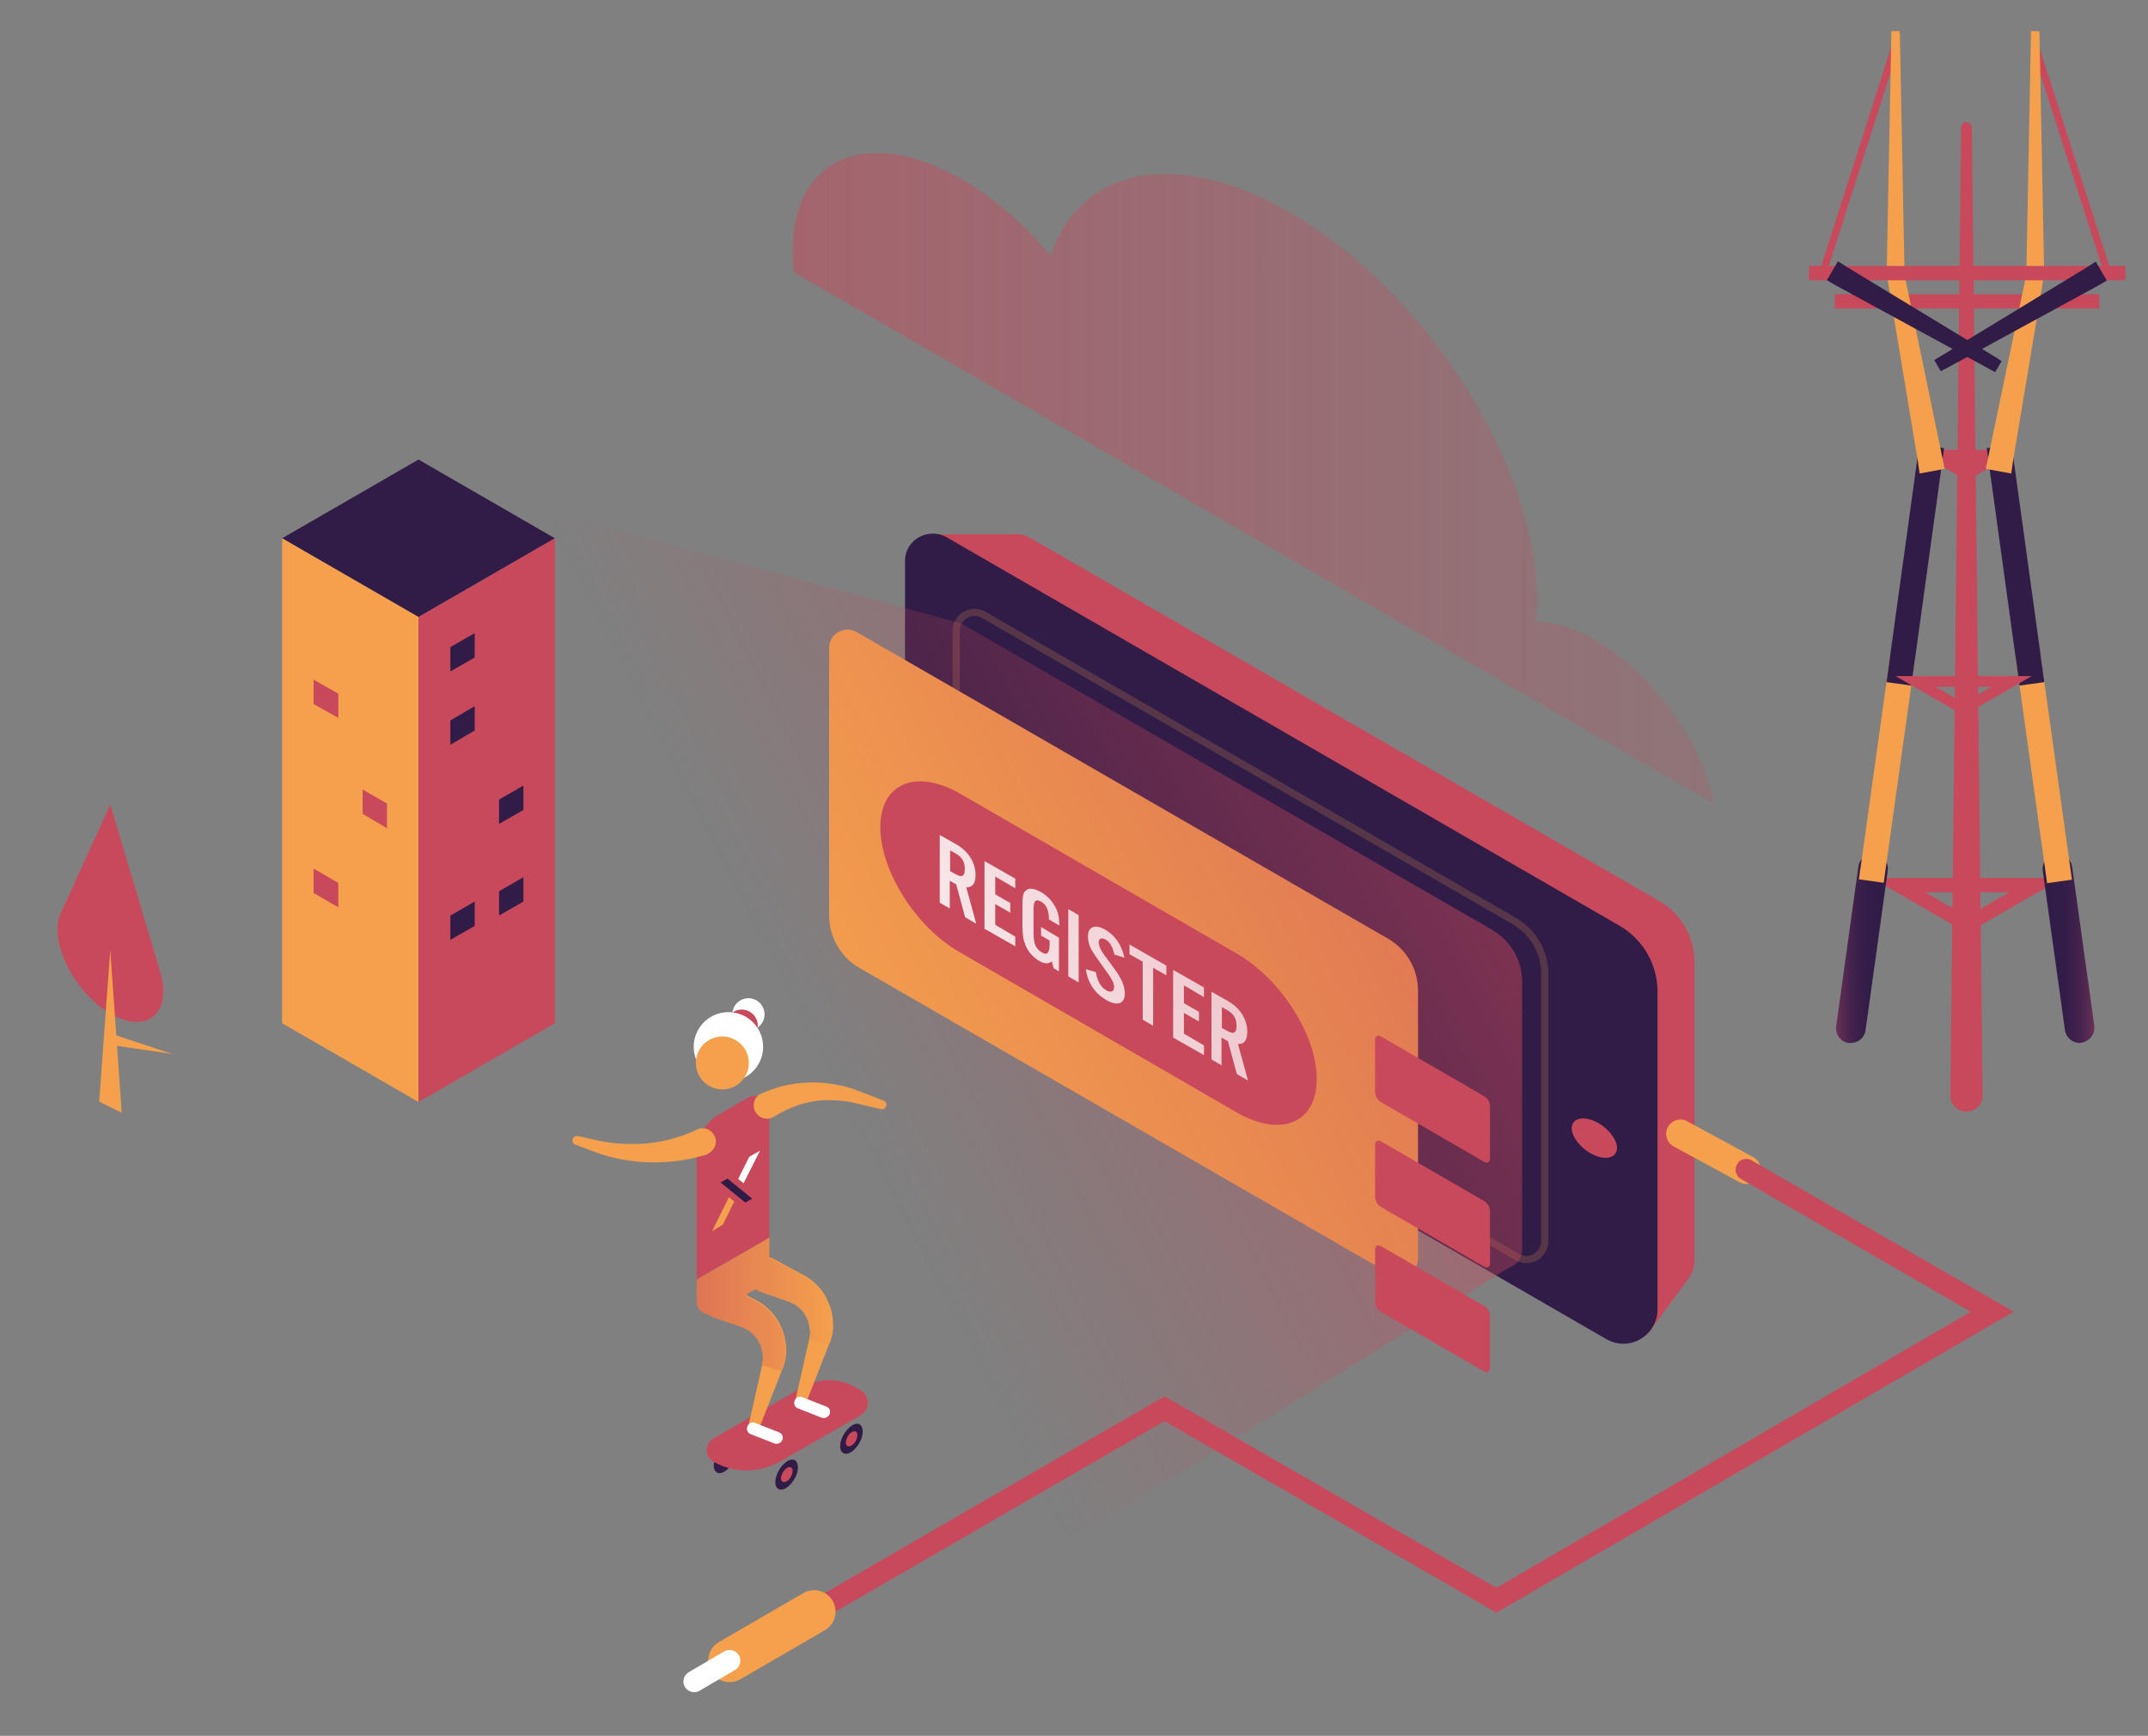 <?xml version="1.0" encoding="utf-8"?>
<!-- Generator: Adobe Illustrator 21.0.2, SVG Export Plug-In . SVG Version: 6.00 Build 0)  -->
<!DOCTYPE svg PUBLIC "-//W3C//DTD SVG 1.1//EN" "http://www.w3.org/Graphics/SVG/1.1/DTD/svg11.dtd">
<svg version="1.1" id="art" xmlns:x="http://ns.adobe.com/Extensibility/1.0/" xmlns:i="http://ns.adobe.com/AdobeIllustrator/10.0/" xmlns:graph="http://ns.adobe.com/Graphs/1.0/"
	 xmlns="http://www.w3.org/2000/svg" xmlns:xlink="http://www.w3.org/1999/xlink" x="0px" y="0px" width="600px" height="485px"
	 viewBox="0 0 600 485" style="enable-background:new 0 0 600 485;" xml:space="preserve">
<rect x="0" y="0" width="600" height="485" fill="#808080" stroke="none"/>
<style type="text/css">
	.st0{fill:url(#SVGID_1_);}
	.st1{fill:#301C47;}
	.st2{fill:#C8495B;}
	.st3{fill:#F4A04D;}
	.st4{fill:#FFFFFF;}
	.st5{fill:#2F1C46;}
	.st6{fill:url(#SVGID_2_);}
	.st7{opacity:0.2;fill:none;stroke:#F4A04D;stroke-width:2;stroke-miterlimit:10;}
	.st8{fill:none;stroke:#F4A04D;stroke-width:8;stroke-linecap:round;stroke-miterlimit:10;}
	.st9{fill:none;stroke:#C8495B;stroke-width:6;stroke-linecap:round;stroke-miterlimit:10;}
	.st10{fill:none;stroke:#F4A04D;stroke-width:12;stroke-linecap:round;stroke-miterlimit:10;}
	.st11{fill:none;stroke:#FFFFFF;stroke-width:6;stroke-linecap:round;stroke-miterlimit:10;}
	.st12{fill:url(#SVGID_3_);}
	.st13{fill:none;stroke:#C8495B;stroke-width:4;stroke-linecap:round;stroke-linejoin:round;stroke-miterlimit:10;}
	.st14{fill:none;stroke:#C8495B;stroke-width:4;stroke-linecap:square;stroke-linejoin:round;stroke-miterlimit:10;}
	.st15{fill:none;stroke:#C8495B;stroke-width:2;stroke-linecap:round;stroke-linejoin:round;stroke-miterlimit:10;}
	.st16{fill:url(#SVGID_4_);}
	.st17{fill:none;stroke:#F4A04D;stroke-width:7;stroke-linecap:square;stroke-miterlimit:10;}
	.st18{fill:none;stroke:#301C47;stroke-width:7;stroke-linecap:square;stroke-miterlimit:10;}
	.st19{fill:url(#SVGID_5_);}
	.st20{fill:none;stroke:#C8495B;stroke-width:6;stroke-linecap:round;stroke-linejoin:round;stroke-miterlimit:10;}
</style>
<g>
	
		<linearGradient id="SVGID_1_" gradientUnits="userSpaceOnUse" x1="3495.572" y1="-1402.732" x2="3753.044" y2="-1402.732" gradientTransform="matrix(-1 -1.155 0 -1 3974.443 2912.771)">
		<stop  offset="0" style="stop-color:#C8495B;stop-opacity:0.2"/>
		<stop  offset="1" style="stop-color:#C8495B;stop-opacity:0.5"/>
	</linearGradient>
	<path class="st0" d="M221.8,76.1c-0.3-2-0.4-4-0.4-6c0-26.2,21.2-35.1,47.4-19.9c9,5.2,17.5,12.6,24.7,21.3
		c8.1-24.6,34.9-30.5,66.7-12.2c38.2,21.9,69.2,70.8,69.2,109c0,1.9-0.1,3.6-0.3,5.3c4.9,0.1,10.6,1.8,16.5,5.2
		c16.3,9.4,29.8,28.6,33.2,45.8L221.8,76.1z"/>
	<g>
		<g>
			<g>
				<path class="st1" d="M199.8,407.4c0.9-2.3,2.8-4.2,4.3-4.2s2,1.9,1.2,4.2c-0.9,2.3-2.8,4.2-4.3,4.2S198.9,409.8,199.8,407.4z"/>
			</g>
			<path class="st2" d="M238.8,387.5l1.5,0.9c2.8,1.6,2.8,5.5,0,7.1L218,408.3c-5.8,3.3-12.9,3.4-18.7,0.1l0,0c-2.5-1.4-2.5-5,0-6.5
				l25-14.4C228.8,385,234.3,385,238.8,387.5z"/>
			<g>
				<path class="st1" d="M235.1,402c0.9-2.3,2.8-4.2,4.3-4.2s2,1.9,1.2,4.2c-0.9,2.3-2.8,4.2-4.3,4.2S234.2,404.3,235.1,402z"/>
				<path class="st2" d="M236.5,402c0.4-1.2,1.4-2.1,2.2-2.1c0.8,0,1,1,0.6,2.1c-0.4,1.2-1.4,2.1-2.2,2.1
					C236.3,404.1,236,403.2,236.5,402z"/>
			</g>
			<g>
				<path class="st1" d="M217,412c0.9-2.3,2.8-4.2,4.3-4.2c1.5,0,2,1.9,1.2,4.2c-0.9,2.3-2.8,4.2-4.3,4.2
					C216.6,416.2,216.1,414.3,217,412z"/>
				<path class="st2" d="M218.4,412c0.4-1.2,1.4-2.1,2.2-2.1s1,1,0.6,2.1c-0.4,1.2-1.4,2.1-2.2,2.1
					C218.2,414.1,217.9,413.1,218.4,412z"/>
			</g>
		</g>
		<g>
			<path class="st3" d="M211.9,360.7l5.1,1.8l2.6,0.9l0.6,0.2l0.5,0.2c0.1,0.1,0.3,0.1,0.4,0.2l0.4,0.2c1.1,0.5,2.1,1.4,2.9,2.4
				c0.4,0.5,0.7,1.1,1,1.7c0.3,0.6,0.5,1.2,0.6,1.9l0.1,0.5l0.1,0.5c0.1,0.3,0,0.7,0.1,1c0,0.3,0,0.7-0.1,1l-0.1,0.5
				c0,0.2,0,0.3-0.1,0.6l-1.2,5.3l-2.4,10.6c-0.2,0.9,0.3,1.7,1.2,1.9c0.8,0.2,1.6-0.3,1.9-1l4-10.2l2-5.1c0.1-0.2,0.2-0.5,0.3-0.7
				l0.3-0.8c0.1-0.5,0.3-1.1,0.4-1.6c0.1-0.6,0.2-1.1,0.2-1.7l0-0.9c0-0.3,0-0.6,0-0.9c-0.1-1.1-0.3-2.3-0.6-3.4
				c-0.3-1.1-0.8-2.2-1.3-3.2c-1.1-2.1-2.7-3.9-4.7-5.3l-0.7-0.5c-0.3-0.2-0.5-0.3-0.8-0.5l-0.8-0.4l-0.6-0.3l-2.4-1.3l-4.8-2.6
				c-2.4-1.3-5.3-0.4-6.5,2c-1.3,2.4-0.4,5.3,2,6.5C211.5,360.5,211.7,360.6,211.9,360.7z"/>
			<path class="st3" d="M198.8,367.8l5.1,1.8l2.6,0.9l0.6,0.2l0.5,0.2c0.1,0.1,0.3,0.1,0.4,0.2l0.4,0.2c1.1,0.5,2.1,1.4,2.9,2.4
				c0.4,0.5,0.7,1.1,1,1.7c0.3,0.6,0.5,1.2,0.6,1.9l0.1,0.5l0.1,0.5c0.1,0.3,0,0.7,0.1,1c0,0.3,0,0.7-0.1,1l-0.1,0.5
				c0,0.2,0,0.3-0.1,0.6l-1.2,5.3l-2.4,10.6c-0.2,0.9,0.3,1.7,1.2,1.9c0.8,0.2,1.6-0.3,1.9-1l4-10.2l2-5.1c0.1-0.2,0.2-0.5,0.3-0.7
				l0.3-0.8c0.1-0.5,0.3-1.1,0.4-1.6c0.1-0.6,0.2-1.1,0.2-1.7l0-0.9c0-0.3,0-0.6,0-0.9c-0.1-1.1-0.3-2.3-0.6-3.4
				c-0.3-1.1-0.8-2.2-1.3-3.2c-1.1-2.1-2.7-3.9-4.7-5.3l-0.7-0.5c-0.3-0.2-0.5-0.3-0.8-0.5l-0.8-0.4l-0.6-0.3l-2.4-1.3l-4.8-2.6
				c-2.4-1.3-5.3-0.4-6.5,2c-1.3,2.4-0.4,5.3,2,6.5C198.3,367.6,198.6,367.7,198.8,367.8z"/>
			<g>
				<path class="st4" d="M230.1,396.2c-0.2,0-0.4,0-0.6-0.1l-6.6-2.6c-0.9-0.3-1.3-1.3-0.9-2.2c0.3-0.9,1.3-1.3,2.2-0.9l6.6,2.6
					c0.9,0.3,1.3,1.3,0.9,2.2C231.4,395.8,230.8,396.2,230.1,396.2z"/>
			</g>
			<g>
				<path class="st4" d="M216.9,403.4c-0.2,0-0.4,0-0.6-0.1l-6.6-2.6c-0.9-0.3-1.3-1.3-0.9-2.2c0.3-0.9,1.3-1.3,2.2-0.9l6.6,2.6
					c0.9,0.3,1.3,1.3,0.9,2.2C218.2,403,217.6,403.4,216.9,403.4z"/>
			</g>
			<path class="st2" d="M214.9,345.8l-20.3,11.7v-35.4c0-4.4,2.4-8.5,6.2-10.7l8.1-4.7c2.7-1.5,6,0.4,6,3.4V345.8z"/>
			<path class="st3" d="M197.4,322.6c-3.1,0.9-6.2,1.6-9.4,1.9c-3.2,0.3-6.3,0.4-9.5,0.1c-3.1-0.3-6.2-0.8-9.2-1.7
				c-1.5-0.4-3-1-4.4-1.5l-4.2-1.6c-0.6-0.2-1-1-0.7-1.6c0.2-0.6,0.8-0.9,1.4-0.8l4.4,1c1.5,0.3,2.8,0.6,4.3,0.8
				c2.8,0.4,5.7,0.5,8.5,0.4c2.8-0.1,5.6-0.5,8.3-1.2c2.7-0.7,5.3-1.6,7.8-2.8c1.8-0.9,4-0.1,4.9,1.8c0.9,1.8,0.1,4-1.8,4.9
				C197.7,322.5,197.6,322.6,197.4,322.6L197.4,322.6z"/>
			<path class="st3" d="M212.7,305.5c2.8-1.2,5.8-2.2,8.7-2.6c3-0.5,6-0.6,9-0.3c3,0.3,5.9,0.9,8.6,1.9l7.8,3c0.6,0.2,1,1,0.7,1.6
				c-0.2,0.6-0.8,0.9-1.4,0.8l0,0L238,308c-2.6-0.5-5.2-0.7-7.7-0.6c-2.6,0.1-5.1,0.6-7.4,1.4c-2.4,0.8-4.6,1.9-6.7,3.2
				c-1.7,1.1-4,0.6-5.1-1.2c-1.1-1.7-0.6-4,1.2-5.1C212.4,305.7,212.5,305.6,212.7,305.5z"/>
			
				<ellipse transform="matrix(0.969 -0.245 0.245 0.969 -63.182 60.071)" class="st4" cx="209.3" cy="283.4" rx="4.5" ry="4.5"/>
			
				<ellipse transform="matrix(0.969 -0.245 0.245 0.969 -64.007 59.679)" class="st2" cx="207.4" cy="286.6" rx="4.5" ry="4.5"/>
			
				<ellipse transform="matrix(0.969 -0.245 0.245 0.969 -65.58 58.957)" class="st4" cx="203.7" cy="292.5" rx="9.7" ry="9.7"/>
			<ellipse transform="matrix(0.969 -0.245 0.245 0.969 -66.732 58.687)" class="st3" cx="202" cy="297" rx="7.4" ry="7.4"/>
			<g>
				<path class="st5" d="M210.1,334.9l-1.9,1.1l-6.9-5.6l1.9-1.1L210.1,334.9z"/>
				<polygon class="st4" points="209.3,323.2 212.3,321.5 207.7,330.6 206.2,329.4 				"/>
				<polygon class="st3" points="203.6,334.5 205.1,335.7 201.9,342.2 201.9,342.2 198.9,344 				"/>
			</g>
			<polygon class="st2" points="200.3,312 204.3,316.4 208.7,307.1 			"/>
			<linearGradient id="SVGID_2_" gradientUnits="userSpaceOnUse" x1="194.65" y1="364.447" x2="232.577" y2="364.447">
				<stop  offset="0" style="stop-color:#DE7554"/>
				<stop  offset="1" style="stop-color:#F4A04D"/>
			</linearGradient>
			<path class="st6" d="M232.5,369.4c-0.1-1.1-0.3-2.3-0.6-3.4c-0.3-1.1-0.8-2.2-1.3-3.2c-1.1-2.1-2.7-3.9-4.7-5.3l-0.7-0.5
				c-0.3-0.2-0.5-0.3-0.8-0.5l-0.8-0.4l-0.6-0.3l-2.4-1.3l-4.8-2.6c-0.3-0.2-0.6-0.3-0.9-0.4v-5.7l-20.3,11.7v6.3
				c0,1.5,0.9,2.6,2.1,3.1l0,0l1.9,0.8l0,0c0,0,0.1,0,0.1,0.1l5.1,1.8l2.6,0.9l0.6,0.2l0.5,0.2c0.1,0.1,0.3,0.1,0.4,0.2l0.4,0.2
				c1.1,0.5,2.1,1.4,2.9,2.4c0.4,0.5,0.7,1.1,1,1.7c0.3,0.6,0.5,1.2,0.6,1.9l0.1,0.5l0.1,0.5c0.1,0.3,0,0.7,0.1,1c0,0.3,0,0.7-0.1,1
				l-0.1,0.5c0,0.2,0,0.3-0.1,0.6l5.4,1.7c0.1-0.2,0.2-0.5,0.3-0.7l0.3-0.8c0.1-0.5,0.3-1.1,0.4-1.6c0.1-0.6,0.2-1.1,0.2-1.7l0-0.9
				c0-0.3,0-0.6,0-0.9c-0.1-1.1-0.3-2.3-0.6-3.4c-0.3-1.1-0.8-2.2-1.3-3.2c-1.1-2.1-2.7-3.9-4.7-5.3l-0.7-0.5
				c-0.3-0.2-0.5-0.3-0.8-0.5l-0.8-0.4l-0.6-0.3l-1.8-1l2.9-1.7c0.1,0.1,0.2,0.2,0.3,0.2c0.2,0.1,0.4,0.2,0.6,0.3l5.1,1.8l2.6,0.9
				l0.6,0.2l0.5,0.2c0.1,0.1,0.3,0.1,0.4,0.2l0.4,0.2c1.1,0.5,2.1,1.4,2.9,2.4c0.4,0.5,0.7,1.1,1,1.7c0.3,0.6,0.5,1.2,0.6,1.9
				l0.1,0.5l0.1,0.5c0.1,0.3,0,0.7,0.1,1c0,0.3,0,0.7-0.1,1l-0.1,0.5c0,0.2,0,0.3-0.1,0.6l5.4,1.7c0.1-0.2,0.2-0.5,0.3-0.7l0.3-0.8
				c0.1-0.5,0.3-1.1,0.4-1.6c0.1-0.6,0.2-1.1,0.2-1.7l0-0.9C232.6,370,232.6,369.7,232.5,369.4z"/>
		</g>
	</g>
	<g>
		<polygon class="st2" points="471,358.1 461.1,371.5 454.9,369.6 458.3,353.2 		"/>
		<polygon class="st2" points="260.9,149.3 284.2,149.3 287.3,154.9 273.3,164.2 		"/>
		<path class="st2" d="M287.6,150.2l175.8,101.5c6.1,3.5,9.9,10,9.9,17v83.4c0,6.8-7.4,11-13.2,7.7L276.5,254v-97.3
			C276.5,151,282.7,147.4,287.6,150.2z"/>
		<path class="st1" d="M264.4,150.1l187.9,108.5c6.6,3.8,10.7,10.8,10.7,18.5v88.7c0,7.4-8,12.1-14.4,8.3L261.1,265.8
			c-5.1-2.9-8.3-8.4-8.3-14.4v-94.6C252.7,150.9,259.2,147.2,264.4,150.1z"/>
		<path class="st7" d="M423.1,257.4l-148.3-85.6c-3.4-2-7.7,0.5-7.7,4.4V251c0,6,3.3,11.7,8.4,14.6l148.3,85.6
			c3.4,2,7.7-0.5,7.7-4.4v-74.8C431.5,266.1,428.3,260.5,423.1,257.4z"/>
		<path class="st3" d="M387.6,262.2l-148.3-85.6c-3.4-2-7.7,0.5-7.7,4.4v74.8c0,6,3.3,11.7,8.4,14.6L388.4,356
			c3.4,2,7.7-0.5,7.7-4.4v-74.8C396.1,270.8,392.9,265.2,387.6,262.2z"/>
		<path class="st2" d="M245.9,231.1L245.9,231.1c0-12.2,9.9-16.4,22.2-9.4l77.5,44.8c12.2,7.1,22.2,22.7,22.2,35v0
			c0,12.2-9.9,16.4-22.2,9.4L268,266C255.8,259,245.9,243.3,245.9,231.1z"/>
		<path class="st2" d="M414.6,306.3l-29-16.8c-0.7-0.4-1.5,0.1-1.5,0.9V305c0,1.2,0.6,2.3,1.6,2.9l29,16.8c0.7,0.4,1.5-0.1,1.5-0.9
			v-14.6C416.2,308,415.6,306.9,414.6,306.3z"/>
		<path class="st2" d="M414.6,335.6l-29-16.8c-0.7-0.4-1.5,0.1-1.5,0.9v14.6c0,1.2,0.6,2.3,1.6,2.9l29,16.8c0.7,0.4,1.5-0.1,1.5-0.9
			v-14.6C416.2,337.3,415.6,336.2,414.6,335.6z"/>
		<path class="st2" d="M414.6,364.9l-29-16.8c-0.7-0.4-1.5,0.1-1.5,0.9v14.6c0,1.2,0.6,2.3,1.6,2.9l29,16.8c0.7,0.4,1.5-0.1,1.5-0.9
			v-14.6C416.2,366.6,415.6,365.5,414.6,364.9z"/>
		<path class="st2" d="M450.8,318c1.8,3,0.7,5.5-2.3,5.5c-3,0-6.8-2.4-8.6-5.5s-0.7-5.5,2.3-5.5C445.2,312.5,449,314.9,450.8,318z"
			/>
		<g>
			<path class="st4" d="M265.4,253.9l-2.9-1.7v-18.9l4.6,2.6c1.7,1,2.8,2,3.7,3.3c1.1,1.6,1.7,3.4,1.7,5.3c0,2.4-0.9,3.5-2.6,3.4
				l2.8,10.2l-3.1-1.8l-2.5-9.2l-1.8-1V253.9z M266.5,244c1.2,0.7,1.8,0.9,2.3,0.7c0.5-0.2,0.7-0.8,0.7-1.9c0-1-0.2-1.9-0.7-2.7
				c-0.5-0.7-1-1.2-2.3-1.9l-1.1-0.6v5.8L266.5,244z"/>
			<path class="st4" d="M283.6,248.2l-5.6-3.3v5l4.2,2.4v2.7l-4.2-2.4v5.8l5.6,3.3v2.7l-8.6-4.9v-18.9l8.6,4.9V248.2z"/>
			<path class="st4" d="M295.8,262v9.4l-1.5-0.9l-0.5-1.9c-1,0.8-2,0.7-3.5-0.1c-1.7-1-3.2-2.7-3.9-4.5c-0.6-1.6-0.8-2.9-0.8-5.5
				v-5.2c0-3,0.2-4,1.1-4.6c0.8-0.7,2.3-0.4,4,0.5c2.1,1.2,3.6,3,4.5,5.1c0.5,1.2,0.7,2.5,0.7,4.3l-2.9-1.7c0-2.6-0.7-4.1-2.2-5
				c-0.8-0.4-1.4-0.5-1.7,0c-0.3,0.4-0.4,0.9-0.4,2.5v5.8c0,1.6,0.1,2.4,0.3,3.3c0.3,1.1,1,2,2,2.6c1.5,0.9,2.2,0.2,2.2-2.5v-0.8
				l-2.4-1.4v-2.4L295.8,262z"/>
			<path class="st4" d="M301.3,274.5l-2.9-1.7V254l2.9,1.7V274.5z"/>
			<path class="st4" d="M311.3,266.7c-0.5-2.1-1.3-3.6-2.5-4.2c-1.1-0.6-1.9-0.3-1.9,0.8c0,0.7,0.3,1.5,0.8,2.4
				c0.5,0.8,0.5,0.8,2.5,3.5c1.6,2.2,2.2,3,2.8,4.2c0.8,1.4,1.2,2.9,1.2,4.2c0,2.9-2.1,3.6-5.2,1.8c-3.2-1.9-5.1-4.7-5.7-8.6
				l2.8,0.8c0.4,2.5,1.4,4.2,2.9,5.1c1.3,0.7,2.2,0.4,2.2-0.9c0-1.2-0.6-2.3-2.8-5.3c-2.6-3.6-2.7-3.8-3.5-5.1c-0.7-1.3-1-2.6-1-3.8
				c0-2.7,2-3.5,4.9-1.8c2.7,1.6,4.5,4.2,5.3,7.8L311.3,266.7z"/>
			<path class="st4" d="M322.1,286.6l-2.9-1.7v-16.2l-3.7-2.1v-2.7l10.3,5.9v2.7l-3.7-2.1V286.6z"/>
			<path class="st4" d="M336.3,278.6l-5.6-3.3v5l4.2,2.4v2.7l-4.2-2.4v5.8l5.6,3.3v2.7l-8.6-4.9V271l8.6,4.9V278.6z"/>
			<path class="st4" d="M341.3,297.7l-2.9-1.7v-18.9l4.6,2.6c1.7,1,2.8,2,3.7,3.3c1.1,1.6,1.7,3.4,1.7,5.3c0,2.4-0.9,3.5-2.6,3.4
				l2.8,10.2l-3.1-1.8l-2.5-9.2l-1.8-1V297.7z M342.4,287.8c1.2,0.7,1.8,0.9,2.3,0.7c0.5-0.2,0.7-0.8,0.7-1.9c0-1-0.2-1.9-0.7-2.7
				c-0.5-0.7-1-1.2-2.3-1.9l-1.1-0.6v5.8L342.4,287.8z"/>
		</g>
	</g>
	<line class="st8" x1="487.8" y1="326.8" x2="469.4" y2="316.8"/>
	<polyline class="st9" points="227.4,450.3 325.3,393.6 418,447.1 556.5,366.5 487.8,326.8 	"/>
	<line class="st10" x1="203.8" y1="464" x2="227.4" y2="450.3"/>
	<line class="st11" x1="193.9" y1="469.8" x2="203.8" y2="464"/>
	<g>
		<polygon class="st1" points="116.9,128.4 78.8,150.4 116.9,172.4 155,150.4 		"/>
		<polygon class="st3" points="116.9,307.9 78.8,285.9 78.8,150.4 116.9,172.4 		"/>
		<polygon class="st2" points="116.9,307.9 155,285.9 155,150.4 116.9,172.4 		"/>
		<polygon class="st1" points="132.6,183.7 125.8,187.6 125.8,180.8 132.6,176.9 		"/>
		<polygon class="st1" points="132.6,204.1 125.8,208.1 125.8,201.3 132.6,197.3 		"/>
		<polygon class="st1" points="132.6,258.7 125.8,262.6 125.8,255.8 132.6,251.9 		"/>
		<polygon class="st1" points="146.2,251.9 139.4,255.8 139.4,249 146.2,245.1 		"/>
		<polygon class="st1" points="146.2,226.3 139.4,230.2 139.4,223.4 146.2,219.5 		"/>
		<polygon class="st2" points="101.3,227.4 108.1,231.4 108.1,224.5 101.3,220.6 		"/>
		<polygon class="st2" points="87.6,249.5 94.5,253.5 94.5,246.7 87.6,242.7 		"/>
		<polygon class="st2" points="87.6,196.7 94.5,200.6 94.5,193.8 87.6,189.9 		"/>
	</g>
	<linearGradient id="SVGID_3_" gradientUnits="userSpaceOnUse" x1="141.735" y1="330.282" x2="391.011" y2="203.27">
		<stop  offset="0.333" style="stop-color:#C8495B;stop-opacity:0"/>
		<stop  offset="1" style="stop-color:#C8495B;stop-opacity:0.5"/>
	</linearGradient>
	<path class="st12" d="M298.8,430.8l122.8-76.7l0,0c2-0.6,3.6-2.5,3.6-4.9v-74.8c0-6-3.2-11.6-8.4-14.6l-148.3-85.6l-113.8-31
		l-18.9,175.4L298.8,430.8z"/>
	<g>
		<path class="st2" d="M16.9,255.3l13.9-30.5l13.9,46.6c3.5,11.6-3.6,17.8-13.9,11.8l0,0C20.7,277.3,13.5,262.9,16.9,255.3z"/>
		<g>
			<polygon class="st3" points="30.8,265.4 34,310.9 27.7,307.8 			"/>
		</g>
		<g>
			<polygon class="st3" points="31.3,288.9 48.2,294.5 30.5,291.9 			"/>
		</g>
	</g>
	<g>
		<line class="st13" x1="558.8" y1="127.7" x2="540.1" y2="127.7"/>
		<g>
			<path class="st2" d="M551.3,130.9l-1.9,1.1l-1.9-1.1H551.3 M558.8,128.9L558.8,128.9L558.8,128.9z M558.8,128.9h-18.7l9.3,5.4
				L558.8,128.9L558.8,128.9z"/>
		</g>
		<g>
			<path class="st2" d="M561.2,249.3l-11.7,6.8l-11.7-6.8H561.2 M576.1,245.3L576.1,245.3L576.1,245.3z M576.1,245.3h-53.3
				l26.7,15.4L576.1,245.3L576.1,245.3z"/>
		</g>
		<line class="st14" x1="584.4" y1="84.2" x2="514.5" y2="84.2"/>
		<g>
			<line class="st15" x1="568.5" y1="12.9" x2="588.5" y2="75.5"/>
		</g>
		<g>
			<line class="st15" x1="529.4" y1="12.9" x2="509.4" y2="75.5"/>
		</g>
		<g>
			<linearGradient id="SVGID_4_" gradientUnits="userSpaceOnUse" x1="570.652" y1="265.051" x2="585.089" y2="265.051">
				<stop  offset="0" style="stop-color:#301C47"/>
				<stop  offset="0.372" style="stop-color:#321D48"/>
				<stop  offset="0.586" style="stop-color:#3B204A"/>
				<stop  offset="0.759" style="stop-color:#49254E"/>
				<stop  offset="0.911" style="stop-color:#5C2C53"/>
				<stop  offset="1" style="stop-color:#6C3157"/>
			</linearGradient>
			<path class="st16" d="M580.9,291.4c-2,0-3.8-1.5-4.1-3.6l-6.2-44.5c-0.3-2.3,1.3-4.3,3.5-4.7c2.2-0.3,4.3,1.3,4.7,3.5l6.2,44.5
				c0.3,2.3-1.3,4.3-3.5,4.7C581.3,291.4,581.1,291.4,580.9,291.4z"/>
		</g>
		<line class="st17" x1="567.1" y1="187.6" x2="574.8" y2="242.8"/>
		<line class="st18" x1="558.9" y1="128.2" x2="567.1" y2="187.6"/>
		<g>
			<polygon class="st3" points="569.7,9.9 571,76.7 571,76.9 570.9,77.2 562.3,128.8 561.8,132.3 554.7,131 555.4,127.6 566.1,76.3 
				566,76.7 567.3,9.9 567.3,8.7 569.6,8.7 			"/>
		</g>
		<g>
			<linearGradient id="SVGID_5_" gradientUnits="userSpaceOnUse" x1="512.897" y1="265.008" x2="527.346" y2="265.008">
				<stop  offset="0" style="stop-color:#6C3157"/>
				<stop  offset="8.922803e-02" style="stop-color:#5C2C53"/>
				<stop  offset="0.24" style="stop-color:#49254E"/>
				<stop  offset="0.414" style="stop-color:#3B204A"/>
				<stop  offset="0.628" style="stop-color:#321D48"/>
				<stop  offset="1" style="stop-color:#301C47"/>
			</linearGradient>
			<path class="st19" d="M517,291.4c-0.2,0-0.4,0-0.6,0c-2.3-0.3-3.8-2.4-3.5-4.7l6.2-44.6c0.3-2.3,2.4-3.8,4.7-3.5
				c2.3,0.3,3.8,2.4,3.5,4.7l-6.2,44.6C520.8,289.9,519.1,291.4,517,291.4z"/>
		</g>
		<line class="st17" x1="530.9" y1="187.6" x2="523.2" y2="242.7"/>
		<line class="st18" x1="539.1" y1="128.2" x2="530.9" y2="187.6"/>
		<g>
			<polygon class="st3" points="530.7,9.9 532,76.7 531.9,76.3 542.5,127.6 543.2,131 536.2,132.3 535.7,128.8 527.1,77.2 527,76.9 
				527,76.7 528.3,9.9 528.3,8.7 530.6,8.7 			"/>
		</g>
		<g>
			<path class="st2" d="M550.8,35.7l3,270.4c0,2.5-2,4.5-4.5,4.5s-4.5-2-4.5-4.5c0,0,0-0.1,0-0.1l3-270.4c0-0.8,0.7-1.5,1.5-1.5
				C550.1,34.3,550.8,34.9,550.8,35.7z"/>
		</g>
		<path class="st20" d="M549.5,97.4"/>
		<line class="st14" x1="591.7" y1="76.3" x2="507.3" y2="76.3"/>
		<g>
			<polygon class="st1" points="541.8,99.7 582.9,74.7 585.4,73.1 588.5,78.4 585.9,79.9 543.7,102.9 542.1,103.7 540.3,100.6 			
				"/>
		</g>
		<g>
			<path class="st2" d="M556.3,191.9l-7.8,4.5l-7.8-4.5H556.3 M567.5,188.9L567.5,188.9L567.5,188.9z M567.5,188.9h-38l19,11
				L567.5,188.9L567.5,188.9z"/>
		</g>
		<g>
			<polygon class="st1" points="515.9,74.6 557.6,99.9 559.1,100.9 557.3,104 555.7,103.1 512.9,79.8 510.3,78.3 513.4,73 			"/>
		</g>
	</g>
</g>
</svg>
